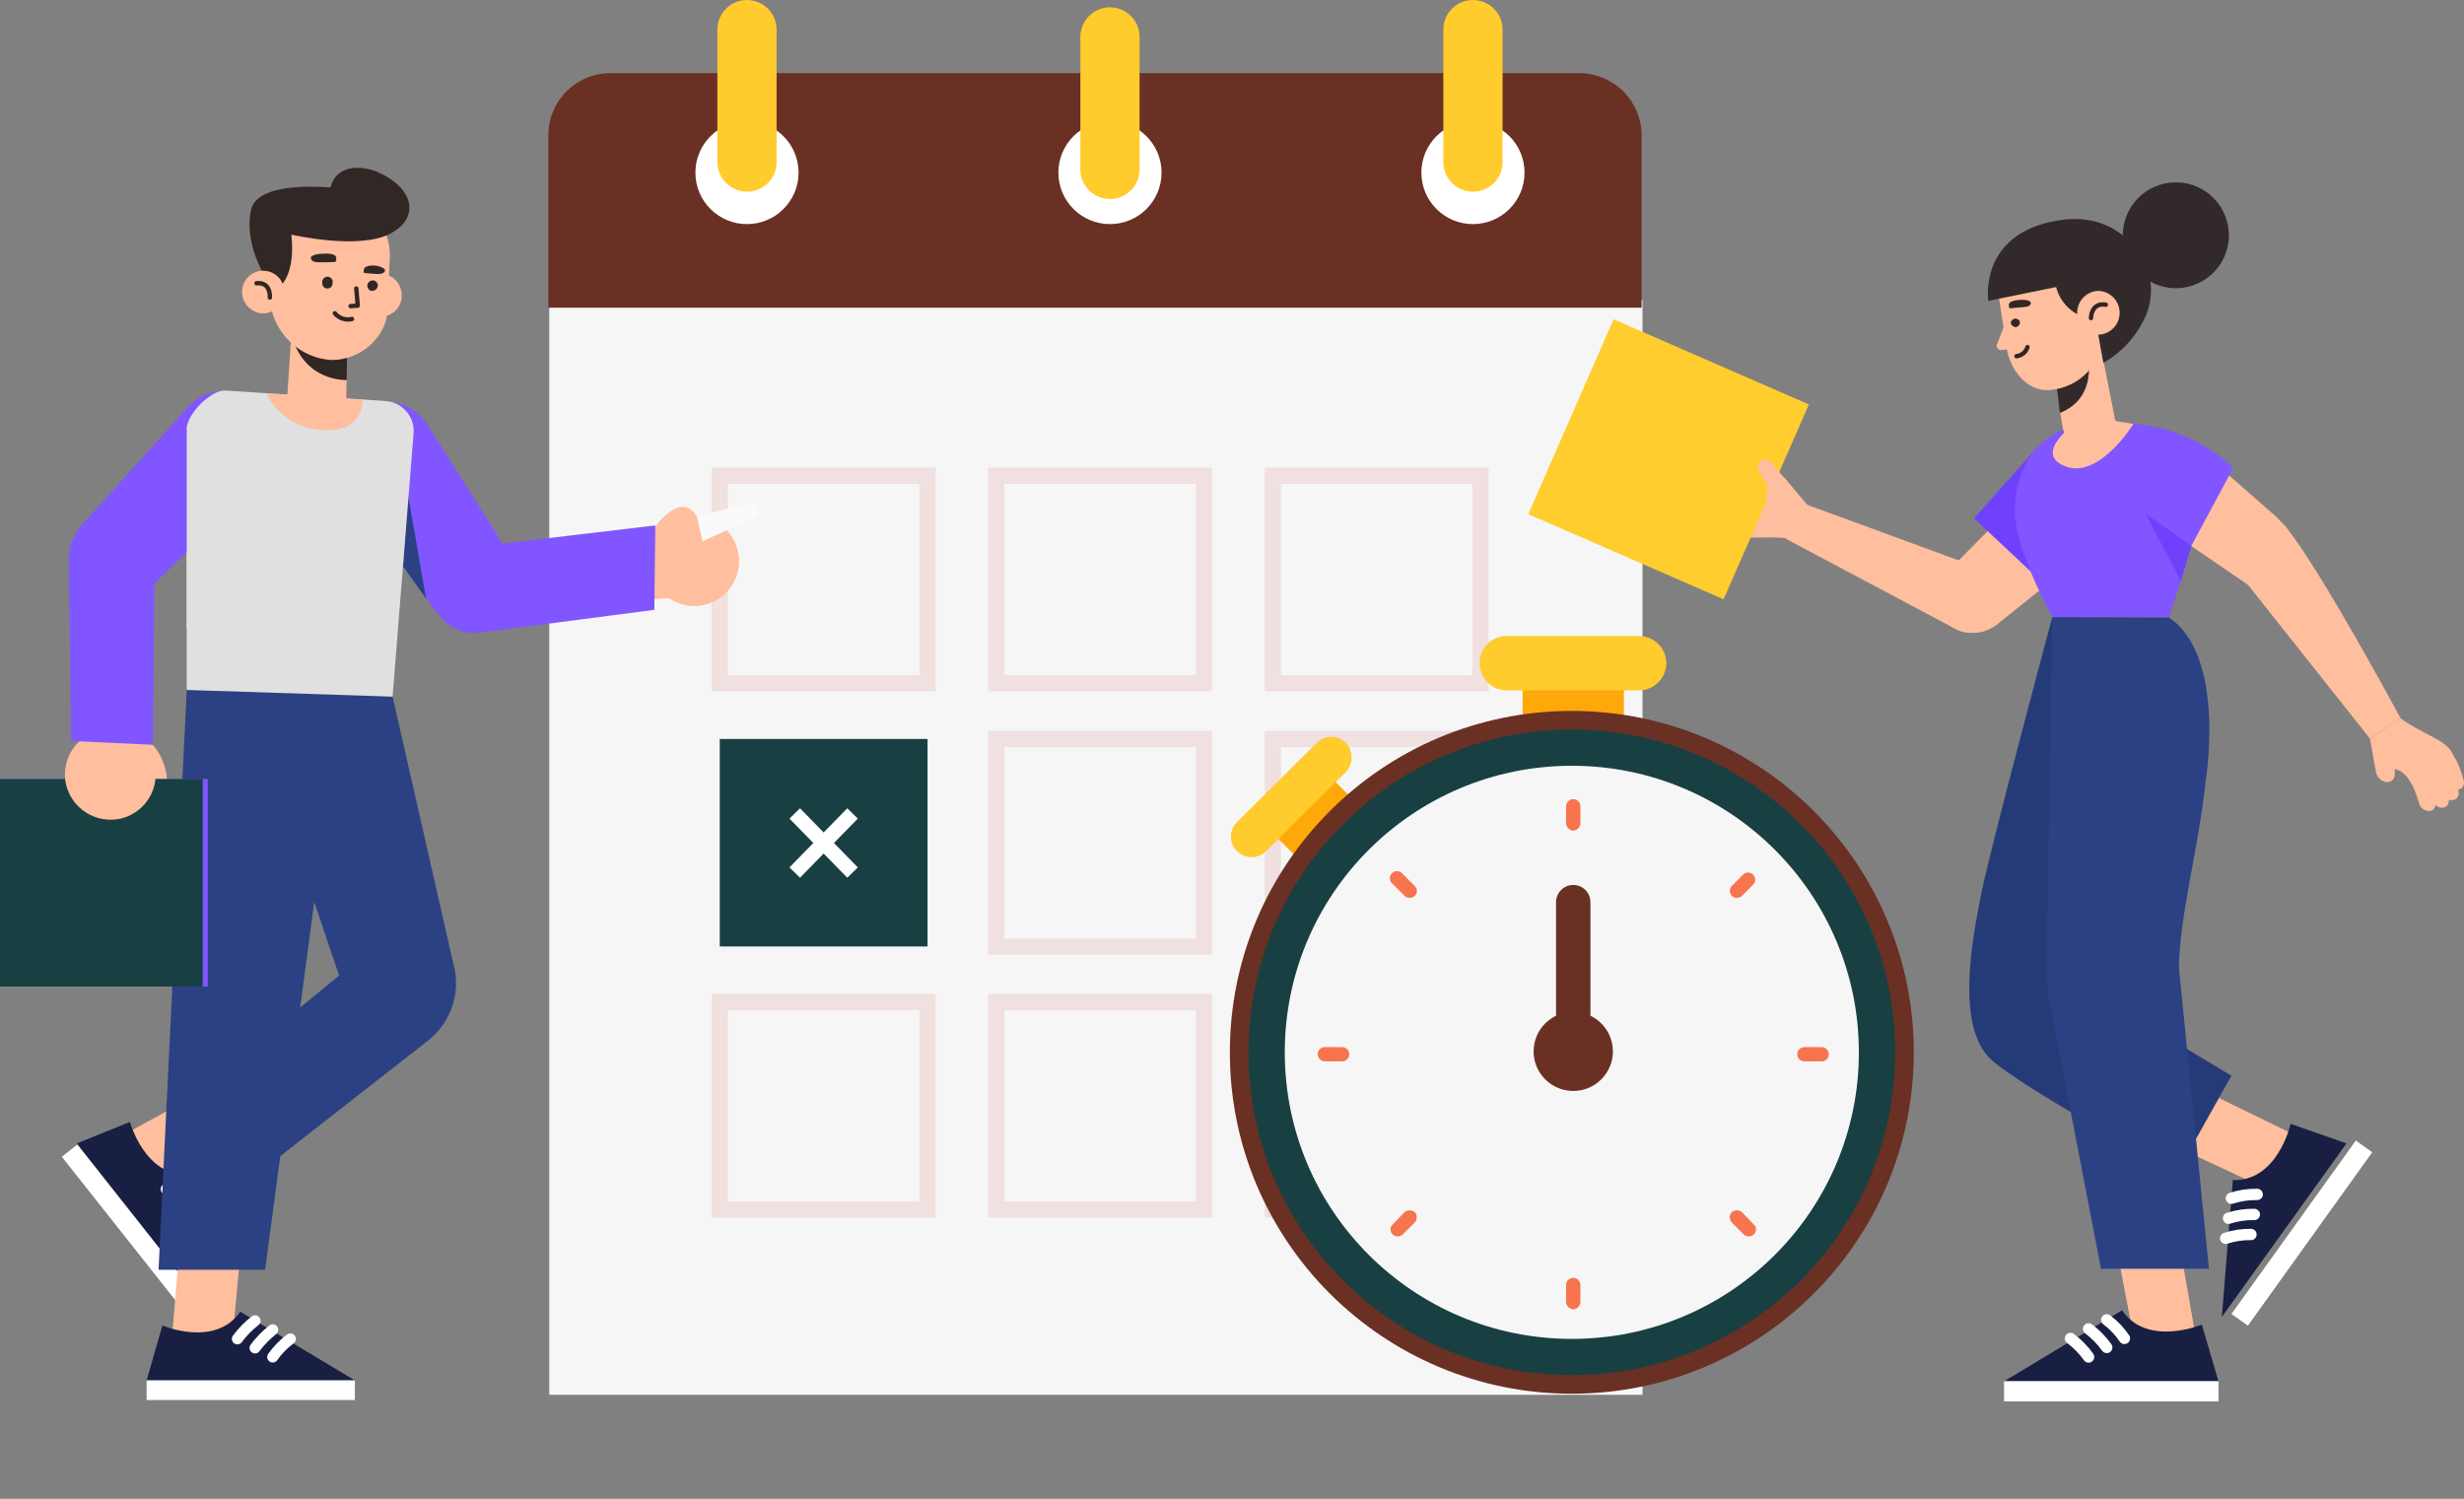 <svg width="337" height="205" viewBox="0 0 337 205" fill="none" xmlns="http://www.w3.org/2000/svg">
<rect x="0" y="0" width="337" height="205" fill="#808080" stroke="none"/>
<g clip-path="url(#clip0)">
<path d="M224.645 41.022H75.121V190.781H224.645V41.022Z" fill="#F6F6F6"/>
<path d="M224.524 18.478V42.087H75V18.478C75 16.241 75.886 14.094 77.464 12.506C79.043 10.918 81.186 10.017 83.427 10H216.032C218.279 10.017 220.429 10.916 222.018 12.502C223.606 14.088 224.507 16.235 224.524 18.478Z" fill="#6A3024"/>
<path d="M201.455 30.652C205.352 30.652 208.51 27.499 208.51 23.609C208.51 19.719 205.352 16.565 201.455 16.565C197.559 16.565 194.4 19.719 194.4 23.609C194.4 27.499 197.559 30.652 201.455 30.652Z" fill="white"/>
<path d="M201.455 26.218C201.987 26.218 202.514 26.113 203.005 25.91C203.497 25.706 203.943 25.409 204.319 25.033C204.695 24.658 204.993 24.212 205.197 23.721C205.401 23.231 205.505 22.705 205.505 22.174V4.043C205.505 2.971 205.079 1.943 204.319 1.184C203.56 0.426 202.529 0 201.455 0C200.381 0 199.351 0.426 198.591 1.184C197.832 1.943 197.405 2.971 197.405 4.043V22.174C197.405 22.705 197.51 23.231 197.714 23.721C197.917 24.212 198.215 24.658 198.591 25.033C198.968 25.409 199.414 25.706 199.905 25.91C200.397 26.113 200.923 26.218 201.455 26.218Z" fill="#FFCB2D"/>
<path d="M151.81 30.652C155.706 30.652 158.865 27.499 158.865 23.609C158.865 19.719 155.706 16.565 151.81 16.565C147.914 16.565 144.755 19.719 144.755 23.609C144.755 27.499 147.914 30.652 151.81 30.652Z" fill="white"/>
<path d="M151.81 27.218C152.342 27.218 152.869 27.113 153.36 26.91C153.851 26.706 154.298 26.409 154.674 26.033C155.05 25.658 155.348 25.212 155.552 24.721C155.755 24.231 155.86 23.705 155.86 23.174V5.043C155.86 3.971 155.433 2.943 154.674 2.184C153.914 1.426 152.884 1 151.81 1C150.736 1 149.706 1.426 148.946 2.184C148.187 2.943 147.76 3.971 147.76 5.043V23.174C147.76 23.705 147.865 24.231 148.068 24.721C148.272 25.212 148.57 25.658 148.946 26.033C149.322 26.409 149.769 26.706 150.26 26.91C150.752 27.113 151.278 27.218 151.81 27.218Z" fill="#FFCB2D"/>
<path d="M102.165 30.652C106.061 30.652 109.22 27.499 109.22 23.609C109.22 19.719 106.061 16.565 102.165 16.565C98.268 16.565 95.11 19.719 95.11 23.609C95.11 27.499 98.268 30.652 102.165 30.652Z" fill="white"/>
<path d="M102.165 26.218C102.697 26.218 103.223 26.113 103.715 25.91C104.206 25.706 104.652 25.409 105.029 25.033C105.405 24.658 105.703 24.212 105.906 23.721C106.11 23.231 106.215 22.705 106.215 22.174V4.043C106.215 2.971 105.788 1.943 105.029 1.184C104.269 0.426 103.239 0 102.165 0V0C101.091 0 100.06 0.426 99.301 1.184C98.541 1.943 98.115 2.971 98.115 4.043V22.174C98.115 22.705 98.219 23.231 98.423 23.721C98.627 24.212 98.925 24.658 99.301 25.033C99.677 25.409 100.124 25.706 100.615 25.91C101.106 26.113 101.633 26.218 102.165 26.218Z" fill="#FFCB2D"/>
<path d="M174.085 93.457H202.5V65.074H174.085V93.457Z" stroke="#F0E0DF" stroke-width="2.213" stroke-miterlimit="10"/>
<path d="M136.263 93.457H164.679V65.074H136.263V93.457Z" stroke="#F0E0DF" stroke-width="2.213" stroke-miterlimit="10"/>
<path d="M98.441 93.457H126.857V65.074H98.441V93.457Z" stroke="#F0E0DF" stroke-width="2.213" stroke-miterlimit="10"/>
<path d="M174.085 129.457H202.5V101.075H174.085V129.457Z" stroke="#F0E0DF" stroke-width="2.213" stroke-miterlimit="10"/>
<path d="M136.263 129.457H164.679V101.075H136.263V129.457Z" stroke="#F0E0DF" stroke-width="2.213" stroke-miterlimit="10"/>
<path d="M98.441 129.457H126.857V101.075H98.441V129.457Z" fill="#184042"/>
<path d="M108.697 111.261L116.601 119.348" stroke="white" stroke-width="2.017" stroke-miterlimit="10"/>
<path d="M116.601 111.261L108.697 119.348" stroke="white" stroke-width="2.017" stroke-miterlimit="10"/>
<path d="M174.085 165.458H202.5V137.075H174.085V165.458Z" stroke="#F0E0DF" stroke-width="2.213" stroke-miterlimit="10"/>
<path d="M136.263 165.458H164.679V137.075H136.263V165.458Z" stroke="#F0E0DF" stroke-width="2.213" stroke-miterlimit="10"/>
<path d="M98.441 165.458H126.857V137.075H98.441V165.458Z" stroke="#F0E0DF" stroke-width="2.213" stroke-miterlimit="10"/>
<path d="M222.097 92.087H208.249V101.185H222.097V92.087Z" fill="#FFA80A"/>
<path d="M224.188 94.435H206.093C205.106 94.435 204.159 94.044 203.46 93.347C202.762 92.65 202.37 91.704 202.37 90.718C202.361 90.227 202.451 89.74 202.635 89.285C202.819 88.83 203.093 88.417 203.441 88.07C203.788 87.723 204.202 87.449 204.658 87.266C205.114 87.082 205.602 86.992 206.093 87.001H224.188C225.175 87.001 226.122 87.392 226.82 88.089C227.519 88.787 227.911 89.732 227.911 90.718C227.894 91.699 227.496 92.635 226.802 93.328C226.107 94.022 225.17 94.419 224.188 94.435Z" fill="#FFCB2D"/>
<path d="M181.608 105.908L173.802 113.701L179.303 119.194L187.11 111.4L181.608 105.908Z" fill="#FFA80A"/>
<path d="M184.079 105.588L173.171 116.414C172.909 116.676 172.599 116.884 172.257 117.026C171.915 117.168 171.548 117.241 171.178 117.241C170.808 117.241 170.441 117.168 170.099 117.026C169.757 116.884 169.447 116.676 169.186 116.414C168.923 116.153 168.715 115.843 168.572 115.502C168.43 115.16 168.357 114.794 168.357 114.425C168.357 114.055 168.43 113.689 168.572 113.347C168.715 113.006 168.923 112.696 169.186 112.435L180.095 101.609C180.356 101.347 180.666 101.139 181.008 100.997C181.35 100.855 181.717 100.782 182.087 100.782C182.457 100.782 182.824 100.855 183.166 100.997C183.508 101.139 183.818 101.347 184.079 101.609C184.58 102.151 184.858 102.861 184.858 103.598C184.858 104.336 184.58 105.046 184.079 105.588Z" fill="#FFCB2D"/>
<path d="M214.977 190.632C240.808 190.632 261.748 169.725 261.748 143.936C261.748 118.146 240.808 97.24 214.977 97.24C189.146 97.24 168.206 118.146 168.206 143.936C168.206 169.725 189.146 190.632 214.977 190.632Z" fill="#6A3024"/>
<path d="M214.977 188.088C239.401 188.088 259.201 168.32 259.201 143.936C259.201 119.551 239.401 99.783 214.977 99.783C190.553 99.783 170.754 119.551 170.754 143.936C170.754 168.32 190.553 188.088 214.977 188.088Z" fill="#184042"/>
<path d="M214.977 183.131C236.659 183.131 254.236 165.583 254.236 143.936C254.236 122.288 236.659 104.74 214.977 104.74C193.295 104.74 175.718 122.288 175.718 143.936C175.718 165.583 193.295 183.131 214.977 183.131Z" fill="#F6F6F6"/>
<path d="M215.173 113.609C214.907 113.593 214.658 113.475 214.476 113.282C214.294 113.088 214.193 112.832 214.193 112.566V110.283C214.193 110.024 214.296 109.775 214.48 109.591C214.664 109.408 214.913 109.305 215.173 109.305C215.433 109.305 215.682 109.408 215.866 109.591C216.05 109.775 216.153 110.024 216.153 110.283V112.566C216.153 112.832 216.052 113.088 215.87 113.282C215.688 113.475 215.439 113.593 215.173 113.609Z" fill="#F8744E"/>
<path d="M215.173 179.088C214.907 179.071 214.658 178.954 214.476 178.76C214.294 178.566 214.193 178.31 214.193 178.045V175.762C214.193 175.503 214.296 175.254 214.48 175.07C214.664 174.887 214.913 174.784 215.173 174.784C215.433 174.784 215.682 174.887 215.866 175.07C216.05 175.254 216.153 175.503 216.153 175.762V178.045C216.153 178.31 216.052 178.566 215.87 178.76C215.688 178.954 215.439 179.071 215.173 179.088Z" fill="#F8744E"/>
<path d="M192.833 122.805C192.702 122.812 192.57 122.792 192.447 122.747C192.323 122.703 192.21 122.634 192.114 122.544L190.481 120.914C190.369 120.83 190.276 120.722 190.209 120.599C190.141 120.476 190.102 120.34 190.092 120.2C190.082 120.061 190.102 119.92 190.151 119.789C190.2 119.658 190.277 119.538 190.376 119.439C190.475 119.34 190.595 119.264 190.726 119.215C190.858 119.166 190.998 119.145 191.138 119.155C191.278 119.165 191.415 119.205 191.538 119.272C191.661 119.339 191.769 119.432 191.853 119.544L193.486 121.175C193.583 121.26 193.661 121.366 193.715 121.484C193.768 121.602 193.796 121.73 193.796 121.859C193.796 121.989 193.768 122.117 193.715 122.235C193.661 122.353 193.583 122.458 193.486 122.544C193.4 122.629 193.298 122.695 193.185 122.74C193.073 122.785 192.953 122.807 192.833 122.805Z" fill="#F8744E"/>
<path d="M239.146 169.11C239.026 169.111 238.906 169.089 238.794 169.045C238.682 169 238.579 168.933 238.493 168.849L236.86 167.218C236.676 167.025 236.574 166.768 236.574 166.501C236.574 166.234 236.676 165.977 236.86 165.784C237.056 165.63 237.297 165.547 237.546 165.547C237.795 165.547 238.036 165.63 238.232 165.784L239.865 167.479C239.962 167.565 240.04 167.67 240.094 167.788C240.147 167.906 240.175 168.035 240.175 168.164C240.175 168.294 240.147 168.422 240.094 168.54C240.04 168.658 239.962 168.763 239.865 168.849C239.769 168.938 239.656 169.007 239.532 169.052C239.409 169.097 239.278 169.117 239.146 169.11Z" fill="#F8744E"/>
<path d="M191.134 169.11C191.013 169.111 190.894 169.089 190.781 169.045C190.669 169 190.567 168.933 190.481 168.849C190.384 168.763 190.306 168.658 190.252 168.54C190.199 168.422 190.171 168.294 190.171 168.164C190.171 168.035 190.199 167.906 190.252 167.788C190.306 167.67 190.384 167.565 190.481 167.479L192.114 165.784C192.31 165.63 192.551 165.547 192.8 165.547C193.049 165.547 193.29 165.63 193.486 165.784C193.67 165.977 193.772 166.234 193.772 166.501C193.772 166.768 193.67 167.025 193.486 167.218L191.853 168.849C191.757 168.938 191.643 169.007 191.52 169.052C191.397 169.097 191.265 169.117 191.134 169.11Z" fill="#F8744E"/>
<path d="M237.513 122.805C237.392 122.811 237.271 122.79 237.158 122.745C237.046 122.7 236.944 122.632 236.86 122.544C236.681 122.361 236.58 122.115 236.58 121.859C236.58 121.603 236.681 121.357 236.86 121.174L238.493 119.544C238.682 119.403 238.915 119.334 239.151 119.351C239.386 119.368 239.607 119.468 239.774 119.635C239.941 119.801 240.042 120.022 240.059 120.257C240.075 120.492 240.007 120.725 239.865 120.914L238.232 122.544C238.136 122.633 238.023 122.703 237.899 122.747C237.776 122.792 237.645 122.812 237.513 122.805Z" fill="#F8744E"/>
<path d="M183.557 145.175H181.205C180.945 145.175 180.696 145.072 180.512 144.888C180.329 144.705 180.225 144.456 180.225 144.197C180.225 143.937 180.329 143.688 180.512 143.505C180.696 143.321 180.945 143.218 181.205 143.218H183.557C183.817 143.218 184.066 143.321 184.25 143.505C184.433 143.688 184.537 143.937 184.537 144.197C184.537 144.456 184.433 144.705 184.25 144.888C184.066 145.072 183.817 145.175 183.557 145.175Z" fill="#F8744E"/>
<path d="M249.141 145.175H246.789C246.529 145.175 246.28 145.072 246.096 144.888C245.913 144.705 245.809 144.456 245.809 144.197C245.809 143.937 245.913 143.688 246.096 143.505C246.28 143.321 246.529 143.218 246.789 143.218H249.141C249.401 143.218 249.65 143.321 249.834 143.505C250.017 143.688 250.121 143.937 250.121 144.197C250.121 144.456 250.017 144.705 249.834 144.888C249.65 145.072 249.401 145.175 249.141 145.175Z" fill="#F8744E"/>
<path d="M217.525 143.805H212.821V123.392C212.821 122.769 213.069 122.172 213.51 121.732C213.951 121.292 214.549 121.044 215.173 121.044C215.797 121.044 216.395 121.292 216.836 121.732C217.277 122.172 217.525 122.769 217.525 123.392V143.805Z" fill="#6A3024"/>
<path d="M215.173 149.218C218.167 149.218 220.595 146.795 220.595 143.805C220.595 140.816 218.167 138.392 215.173 138.392C212.179 138.392 209.751 140.816 209.751 143.805C209.751 146.795 212.179 149.218 215.173 149.218Z" fill="#6A3024"/>
<path d="M53.695 95.283L62.253 132.914C62.521 134.646 62.331 136.419 61.7 138.055C61.07 139.691 60.022 141.134 58.66 142.24L33.119 162.197L33.641 143.87L46.379 133.436L33.119 94.24L53.695 95.283Z" fill="#2B4183"/>
<path d="M20.707 162.327L32.988 155.936L28.154 149.088L14.828 156.327L19.074 161.74L20.707 162.327Z" fill="#FFBE9D"/>
<path d="M17.768 153.457C17.768 153.457 19.858 161.088 25.868 160.631L28.154 178.762L10.517 156.392L17.768 153.457Z" fill="#181F42"/>
<path d="M28.223 178.872L10.571 156.557L8.459 158.222L26.111 180.537L28.223 178.872Z" fill="white"/>
<path d="M26.129 162.979C25.018 162.712 23.874 162.602 22.732 162.653" stroke="white" stroke-width="1.504" stroke-linecap="round" stroke-linejoin="round"/>
<path d="M26.652 165.653C25.526 165.343 24.354 165.233 23.189 165.327" stroke="white" stroke-width="1.504" stroke-linecap="round" stroke-linejoin="round"/>
<path d="M27.174 168.327C26.049 168.012 24.88 167.88 23.712 167.936" stroke="white" stroke-width="1.504" stroke-linecap="round" stroke-linejoin="round"/>
<path d="M31.682 184.501L32.923 170.936L24.561 170.479L23.32 185.414H30.179L31.682 184.501Z" fill="#FFBE9D"/>
<path d="M22.21 181.305C22.21 181.305 29.461 184.371 32.858 179.414L48.535 188.805H20.054L22.21 181.305Z" fill="#181F42"/>
<path d="M48.535 188.805H20.054V191.492H48.535V188.805Z" fill="white"/>
<path d="M34.882 180.653C33.969 181.367 33.156 182.201 32.465 183.131" stroke="white" stroke-width="1.504" stroke-linecap="round" stroke-linejoin="round"/>
<path d="M37.299 181.892C36.386 182.606 35.573 183.44 34.882 184.371" stroke="white" stroke-width="1.504" stroke-linecap="round" stroke-linejoin="round"/>
<path d="M39.716 183.131C38.785 183.825 37.969 184.662 37.299 185.61" stroke="white" stroke-width="1.504" stroke-linecap="round" stroke-linejoin="round"/>
<path d="M25.541 94.37L21.687 173.675H36.254L46.837 94.566L25.541 94.37Z" fill="#2B4183"/>
<path d="M53.695 95.283L44.877 109.109L43.048 94.892L53.695 95.283Z" fill="#2B4183"/>
<path d="M91.648 81.783L82.894 82.5L84.462 73.761L93.542 74.544L91.648 81.783Z" fill="#FFBE9D"/>
<path d="M98.964 81.392C98.044 82.187 96.909 82.692 95.702 82.842C94.495 82.992 93.27 82.781 92.183 82.235C91.096 81.689 90.196 80.833 89.598 79.775C88.999 78.718 88.728 77.507 88.82 76.296C88.912 75.084 89.362 73.928 90.114 72.972C90.865 72.017 91.884 71.306 93.041 70.93C94.198 70.553 95.44 70.529 96.611 70.859C97.782 71.189 98.828 71.859 99.617 72.783C100.668 74.014 101.188 75.609 101.066 77.222C100.944 78.834 100.188 80.333 98.964 81.392Z" fill="#FFBE9D"/>
<path d="M95.306 70.696C95.306 70.696 94.195 68.153 91.582 70.044C88.97 71.935 86.749 75.783 90.341 80.74L95.306 70.696Z" fill="#FFBE9D"/>
<path d="M95.306 70.631L102.295 68.87C102.581 68.785 102.889 68.812 103.156 68.945C103.423 69.078 103.629 69.308 103.733 69.587C103.806 69.822 103.793 70.075 103.698 70.302C103.602 70.529 103.429 70.714 103.21 70.826L96.09 74.022L95.306 70.631Z" fill="#FAFAFA"/>
<path d="M58.725 58.501L70.222 76.696C71.002 78.097 71.227 79.739 70.852 81.297C70.477 82.855 69.529 84.216 68.197 85.109C66.778 86.009 65.063 86.322 63.417 85.981C61.771 85.64 60.322 84.672 59.378 83.283L46.706 65.805C45.81 64.448 45.412 62.824 45.578 61.207C45.745 59.591 46.466 58.081 47.62 56.935C48.393 56.175 49.331 55.602 50.361 55.262C51.391 54.922 52.486 54.824 53.56 54.976C54.635 55.127 55.66 55.524 56.556 56.135C57.451 56.747 58.194 57.556 58.725 58.501Z" fill="#8155FF"/>
<path d="M55.132 77.479L55.785 67.566L58.268 81.848L55.132 77.479Z" fill="#2B4183"/>
<path d="M64.278 74.87L89.623 71.87L89.492 83.413L65.976 86.479C65.106 86.647 64.208 86.616 63.351 86.388C62.494 86.161 61.7 85.743 61.028 85.166C60.356 84.589 59.823 83.868 59.469 83.056C59.116 82.244 58.951 81.363 58.986 80.479C59.029 79.059 59.59 77.705 60.566 76.671C61.541 75.638 62.861 74.997 64.278 74.87Z" fill="#8155FF"/>
<path d="M20.446 109.109C20.446 109.109 23.255 109.305 22.798 106.109C22.34 102.914 19.989 98.935 13.783 99.848L20.446 109.109Z" fill="#FFBE9D"/>
<path d="M-0 134.936H28.415L28.415 106.553H-0L-0 134.936Z" fill="#8155FF"/>
<path d="M-0.694 134.936H27.722L27.722 106.553H-0.694L-0.694 134.936Z" fill="#184042"/>
<path d="M9.014 107.218C8.762 106.023 8.868 104.78 9.321 103.645C9.773 102.51 10.552 101.535 11.558 100.84C12.564 100.146 13.754 99.764 14.977 99.742C16.2 99.721 17.402 100.061 18.433 100.72C19.463 101.378 20.275 102.326 20.767 103.444C21.259 104.562 21.41 105.801 21.199 107.004C20.988 108.207 20.426 109.321 19.583 110.206C18.74 111.092 17.654 111.708 16.461 111.979C14.842 112.328 13.15 112.024 11.754 111.132C10.359 110.24 9.374 108.833 9.014 107.218Z" fill="#FFBE9D"/>
<path d="M21.165 76.435L20.903 101.87L9.733 101.348L9.407 76.631C9.357 75.747 9.506 74.863 9.843 74.044C10.18 73.225 10.696 72.491 11.353 71.897C12.011 71.303 12.794 70.863 13.643 70.61C14.493 70.357 15.389 70.297 16.265 70.435C17.666 70.684 18.931 71.427 19.83 72.528C20.729 73.629 21.202 75.015 21.165 76.435Z" fill="#8155FF"/>
<path d="M35.536 65.74L20.119 80.805C18.89 81.838 17.319 82.377 15.713 82.317C14.106 82.257 12.58 81.601 11.432 80.479C10.247 79.293 9.582 77.686 9.582 76.011C9.582 74.336 10.247 72.73 11.432 71.544L25.868 55.5C27.022 54.359 28.533 53.646 30.149 53.48C31.765 53.314 33.389 53.705 34.752 54.587C35.666 55.175 36.431 55.967 36.984 56.901C37.538 57.834 37.866 58.885 37.942 59.967C38.018 61.05 37.84 62.136 37.423 63.138C37.005 64.139 36.359 65.031 35.536 65.74Z" fill="#8155FF"/>
<path d="M52.715 54.848L30.832 53.413C28.807 53.283 25.345 56.87 25.541 58.826V94.37L53.695 95.283L56.569 59.218C56.605 58.678 56.533 58.136 56.358 57.624C56.184 57.112 55.91 56.64 55.551 56.234C55.193 55.828 54.758 55.496 54.272 55.259C53.785 55.021 53.256 54.881 52.715 54.848Z" fill="#E0E0E0"/>
<path d="M25.541 75.522L31.878 69.326L25.541 86.087V75.522Z" fill="#E0E0E0"/>
<path d="M49.188 40.174C49.119 40.935 49.355 41.693 49.845 42.28C50.335 42.867 51.038 43.235 51.801 43.304C52.563 43.374 53.322 43.138 53.91 42.648C54.498 42.159 54.867 41.457 54.936 40.696C55.01 39.92 54.779 39.146 54.291 38.537C53.804 37.928 53.098 37.533 52.323 37.435C51.937 37.408 51.55 37.458 51.183 37.582C50.816 37.705 50.477 37.9 50.186 38.154C49.894 38.409 49.656 38.718 49.485 39.065C49.314 39.411 49.213 39.788 49.188 40.174Z" fill="#FFBE9D"/>
<path d="M47.49 47.218L47.359 54.326C47.294 56.87 45.791 58.174 43.374 58.109C41.349 58.044 39.128 57 39.259 54.783L39.977 43.565L47.49 47.218Z" fill="#FFBE9D"/>
<path d="M47.424 51.979C47.424 51.979 41.545 52.305 39.847 45.718C39.324 43.696 47.49 46.435 47.49 46.435L47.424 51.979Z" fill="#312725"/>
<path d="M45.269 49.239C49.384 49.305 52.781 46.044 52.977 42.652L53.303 35.413C53.45 33.371 52.796 31.352 51.48 29.782C50.164 28.212 48.288 27.215 46.248 27C42.002 26.674 37.495 29.805 37.103 34.239L36.907 39.848C36.799 42.193 37.613 44.487 39.175 46.242C40.737 47.996 42.923 49.072 45.269 49.239Z" fill="#FFBE9D"/>
<path d="M48.731 39.457L48.927 41.805L47.947 41.87" stroke="#312725" stroke-width="0.597" stroke-linecap="round" stroke-linejoin="round"/>
<path d="M44.289 34.696C44.289 34.696 45.987 34.565 45.987 35.283C45.987 36 45.987 35.804 44.485 35.87C42.982 35.935 42.656 35.804 42.525 35.348C42.394 34.892 43.505 34.696 44.289 34.696Z" fill="#312725"/>
<path d="M51.278 36.326C51.278 36.326 49.907 36.196 49.776 36.848C49.645 37.5 49.711 37.305 50.952 37.435C52.193 37.566 52.519 37.37 52.65 37.044C52.781 36.718 51.931 36.392 51.278 36.326Z" fill="#312725"/>
<path d="M50.233 39C50.233 39.457 50.494 39.783 50.886 39.783C51.074 39.785 51.255 39.721 51.399 39.601C51.543 39.482 51.639 39.315 51.67 39.131C51.679 39.036 51.669 38.941 51.641 38.851C51.613 38.76 51.568 38.676 51.507 38.603C51.446 38.531 51.372 38.471 51.288 38.427C51.203 38.383 51.111 38.356 51.017 38.348C50.83 38.345 50.648 38.41 50.504 38.529C50.361 38.649 50.264 38.816 50.233 39Z" fill="#312725"/>
<path d="M44.093 38.739C44.084 38.83 44.094 38.922 44.123 39.009C44.151 39.096 44.198 39.176 44.26 39.243C44.321 39.311 44.396 39.365 44.48 39.402C44.564 39.438 44.655 39.457 44.746 39.457C44.837 39.466 44.929 39.456 45.016 39.427C45.103 39.398 45.183 39.352 45.251 39.29C45.319 39.229 45.373 39.154 45.41 39.07C45.446 38.986 45.465 38.896 45.465 38.805C45.503 38.699 45.516 38.586 45.502 38.474C45.489 38.363 45.449 38.256 45.387 38.163C45.324 38.069 45.241 37.992 45.143 37.937C45.045 37.881 44.935 37.85 44.823 37.844C44.711 37.839 44.599 37.86 44.496 37.906C44.393 37.952 44.303 38.021 44.232 38.108C44.161 38.195 44.111 38.297 44.087 38.407C44.063 38.517 44.065 38.631 44.093 38.739Z" fill="#312725"/>
<path d="M45.791 42.848C46.071 43.184 46.44 43.436 46.855 43.574C47.271 43.712 47.717 43.732 48.143 43.631" stroke="#312725" stroke-width="0.597" stroke-linecap="round" stroke-linejoin="round"/>
<path d="M51.67 23.544C50.102 22.826 46.118 22.109 45.203 25.631C41.218 25.37 34.882 25.435 34.294 28.892C33.315 33.913 36.907 38.935 36.907 38.935L37.952 39.457C37.952 39.457 40.5 38.087 39.847 32.087C39.847 32.087 49.057 34.239 53.369 31.957C57.68 29.674 56.373 25.565 51.67 23.544Z" fill="#312725"/>
<path d="M33.119 39.652C33.045 40.421 33.279 41.188 33.768 41.786C34.257 42.384 34.962 42.766 35.732 42.848C36.114 42.884 36.501 42.842 36.867 42.726C37.234 42.61 37.573 42.422 37.865 42.173C38.158 41.923 38.397 41.618 38.569 41.275C38.741 40.931 38.843 40.557 38.867 40.174C38.936 39.413 38.7 38.656 38.21 38.069C37.72 37.481 37.016 37.113 36.254 37.044C35.492 36.974 34.733 37.21 34.145 37.7C33.557 38.189 33.188 38.891 33.119 39.652Z" fill="#FFBE9D"/>
<path d="M36.907 40.696C36.907 40.696 37.103 38.544 35.078 38.739" stroke="#312725" stroke-width="0.597" stroke-linecap="round" stroke-linejoin="round"/>
<path d="M36.45 53.805L49.58 54.653C49.58 54.653 49.972 59.153 44.158 58.827C38.345 58.5 36.45 53.805 36.45 53.805Z" fill="#FFBE9D"/>
<path d="M310.74 162.979L297.806 156.914L302.444 149.675L316.489 156.523L312.373 162.262L310.74 162.979Z" fill="#FFBE9D"/>
<path d="M313.288 153.718C313.288 153.718 311.524 161.61 305.384 161.414L303.881 180.131L320.931 156.392L313.288 153.718Z" fill="#181F42"/>
<path d="M307.44 181.322L324.451 157.603L322.207 155.999L305.196 179.718L307.44 181.322Z" fill="white"/>
<path d="M305.188 163.892C306.327 163.524 307.519 163.348 308.715 163.371" stroke="white" stroke-width="1.548" stroke-linecap="round" stroke-linejoin="round"/>
<path d="M304.796 166.631C305.935 166.263 307.127 166.087 308.323 166.11" stroke="white" stroke-width="1.548" stroke-linecap="round" stroke-linejoin="round"/>
<path d="M304.404 169.37C305.521 169.007 306.691 168.831 307.866 168.849" stroke="white" stroke-width="1.548" stroke-linecap="round" stroke-linejoin="round"/>
<path d="M280.692 84.392C280.692 84.392 272.265 115.827 271.024 122.023C269.783 128.218 267.301 140.675 272.526 145.11C277.752 149.544 297.806 160.305 297.806 160.305L305.188 147.131L293.234 139.957L280.692 84.392Z" fill="#243B77"/>
<path d="M292.123 184.501L289.445 170.479L298.068 170.023L300.746 185.414H293.691L292.123 184.501Z" fill="#FFBE9D"/>
<path d="M301.138 181.175C301.138 181.175 293.691 184.305 290.229 179.218L274.094 188.936H303.424L301.138 181.175Z" fill="#181F42"/>
<path d="M274.094 191.675H303.424V188.91H274.094V191.675Z" fill="white"/>
<path d="M288.139 180.523C289.08 181.231 289.897 182.091 290.556 183.066" stroke="white" stroke-width="1.548" stroke-linecap="round" stroke-linejoin="round"/>
<path d="M285.656 181.762C286.61 182.477 287.447 183.335 288.139 184.305" stroke="white" stroke-width="1.548" stroke-linecap="round" stroke-linejoin="round"/>
<path d="M283.174 183.066C284.128 183.781 284.965 184.639 285.656 185.61" stroke="white" stroke-width="1.548" stroke-linecap="round" stroke-linejoin="round"/>
<path d="M280.692 84.392L279.908 131.87C279.843 133.575 279.975 135.282 280.3 136.957L287.355 173.545H302.118L298.002 132.262C298.198 124.631 300.68 116.153 301.66 106.892C301.66 106.892 304.535 89.674 296.63 84.457L280.692 84.392Z" fill="#2B4183"/>
<path d="M271.22 77.87L247.051 69L244.242 73.696L267.823 86.218C268.718 86.554 269.686 86.648 270.629 86.49C271.573 86.333 272.457 85.929 273.193 85.32C273.93 84.71 274.491 83.917 274.822 83.021C275.152 82.125 275.239 81.158 275.074 80.218C274.682 78.326 273.049 78.522 271.22 77.87Z" fill="#FFBE9D"/>
<path d="M244.111 65.413C243.892 65.194 243.623 65.032 243.327 64.941C243.031 64.85 242.717 64.833 242.413 64.892C242.229 64.919 242.057 64.994 241.912 65.109C241.768 65.225 241.657 65.377 241.591 65.549C241.524 65.722 241.505 65.909 241.534 66.091C241.564 66.273 241.642 66.445 241.759 66.587L242.086 67.174C241.302 67.435 239.734 67.5 236.795 64.566C236.569 64.314 236.262 64.15 235.928 64.103C235.593 64.055 235.253 64.127 234.966 64.305C234.871 64.364 234.789 64.442 234.725 64.534C234.661 64.625 234.615 64.728 234.591 64.837C234.566 64.947 234.564 65.059 234.583 65.169C234.603 65.279 234.644 65.385 234.704 65.479C234.513 65.401 234.305 65.372 234.1 65.395C233.895 65.418 233.698 65.491 233.529 65.609C233.35 65.74 233.225 65.931 233.177 66.147C233.129 66.363 233.161 66.589 233.267 66.783L233.398 66.979L232.81 67.174C232.632 67.305 232.507 67.496 232.459 67.712C232.41 67.928 232.443 68.154 232.549 68.348C232.598 68.483 232.69 68.597 232.81 68.674L232.941 68.805H232.875C232.68 68.938 232.543 69.141 232.495 69.372C232.446 69.603 232.489 69.844 232.614 70.044C232.614 70.174 232.745 70.24 232.81 70.37C233.564 71.104 234.372 71.779 235.227 72.392H235.292C235.639 72.647 236.011 72.866 236.403 73.044C238.036 74.022 241.694 73.174 244.829 73.696L247.246 69.131L244.111 65.413Z" fill="#FFBE9D"/>
<path d="M235.739 81.973L247.402 55.319L220.693 43.669L209.029 70.323L235.739 81.973Z" fill="#FFCD2E"/>
<path d="M244.503 65.935L242.151 63.131C241.946 62.943 241.678 62.839 241.4 62.839C241.122 62.839 240.854 62.943 240.649 63.131C240.531 63.288 240.457 63.473 240.434 63.667C240.411 63.862 240.44 64.06 240.518 64.24L241.759 66.587C241.481 67.613 241.461 68.691 241.7 69.726C241.94 70.762 242.431 71.722 243.131 72.522L244.503 65.935Z" fill="#FFBE9D"/>
<path d="M281.998 78.326L273.18 85.37C272.311 86.063 271.249 86.472 270.139 86.542C269.029 86.612 267.924 86.34 266.974 85.761C264.231 84.066 262.597 82.5 264.557 80.022L274.225 70.24L281.998 78.326Z" fill="#FFBE9D"/>
<path d="M288.792 69.979C288.792 69.979 287.616 75.718 280.692 80.935L269.979 70.892L278.602 61.239L288.792 69.979Z" fill="#7041FD"/>
<path d="M305.514 77.544L324.131 101.022L328.312 98.218C328.312 98.218 317.664 78.392 312.7 72.131C312.11 71.374 311.326 70.789 310.432 70.439C309.538 70.088 308.565 69.984 307.617 70.137C306.668 70.29 305.779 70.696 305.041 71.31C304.303 71.925 303.745 72.727 303.424 73.631C302.706 75.457 304.273 76.109 305.514 77.544Z" fill="#FFBE9D"/>
<path d="M324.981 105.718C325.067 106.012 325.226 106.279 325.442 106.496C325.659 106.712 325.927 106.871 326.222 106.957C326.384 107 326.555 107.003 326.719 106.966C326.884 106.928 327.036 106.852 327.165 106.743C327.293 106.634 327.393 106.496 327.456 106.34C327.52 106.185 327.544 106.016 327.528 105.848V105.196C328.312 105.327 329.749 105.979 330.86 109.892C330.947 110.202 331.137 110.473 331.397 110.662C331.658 110.851 331.975 110.948 332.297 110.935C332.408 110.927 332.517 110.897 332.617 110.847C332.717 110.796 332.806 110.727 332.879 110.642C332.952 110.557 333.007 110.458 333.042 110.352C333.076 110.246 333.089 110.134 333.081 110.022C333.197 110.186 333.356 110.315 333.54 110.395C333.724 110.475 333.926 110.504 334.126 110.479C334.339 110.462 334.539 110.366 334.684 110.209C334.83 110.051 334.91 109.845 334.91 109.631V109.435H335.498C335.717 109.404 335.917 109.294 336.061 109.126C336.205 108.958 336.284 108.744 336.281 108.522C336.291 108.389 336.269 108.255 336.216 108.131C336.216 108.066 336.151 108.066 336.151 108.001H336.216C336.435 107.969 336.636 107.859 336.78 107.691C336.924 107.523 337.002 107.309 337 107.088C337.009 106.954 336.987 106.82 336.935 106.696C336.687 105.706 336.337 104.744 335.889 103.827H335.824L335.236 102.718C334.191 101.088 330.729 100.109 328.312 98.218L324.131 101.022L324.981 105.718Z" fill="#FFBE9D"/>
<path d="M302.706 63.131L311.198 70.566C312.028 71.295 312.613 72.264 312.87 73.338C313.127 74.412 313.045 75.54 312.635 76.566C311.459 79.501 310.218 81.457 307.409 79.957L296.043 72.196L302.706 63.131Z" fill="#FFBE9D"/>
<path d="M291.797 57.978C296.904 58.347 301.727 60.467 305.449 63.978L299.701 74.674L288.334 70.761L291.797 57.978Z" fill="#8155FF"/>
<path d="M282.651 58.566C282.651 58.566 275.597 60.522 275.597 69.979C275.531 75.066 280.692 84.392 280.692 84.392H296.63C296.63 84.392 298.917 77.935 300.354 72.066C301.791 66.196 297.284 60.718 291.797 57.913L282.651 58.566Z" fill="#8155FF"/>
<path d="M299.701 74.674L293.43 70.24L298.264 79.5L299.701 74.674Z" fill="#7041FD"/>
<path d="M286.636 61.631C288.857 61.305 289.641 59.805 289.314 57.587L286.832 45L280.169 46.044L282.064 58.239C282.225 59.292 282.796 60.238 283.652 60.873C284.508 61.508 285.58 61.78 286.636 61.631Z" fill="#FFBE9D"/>
<path d="M285.33 47.478C285.33 47.478 287.485 54.196 281.737 56.479L281.214 52.5L287.093 48.066" fill="#32292A"/>
<path d="M280.43 53.348C284.546 52.957 287.616 49.631 287.289 45.913L286.114 33.848H279.124C276.576 34.109 272.984 37.5 273.245 39.783L274.421 47.348C274.682 50.022 276.903 53.674 280.43 53.348Z" fill="#FFBE9D"/>
<path d="M274.748 42.913L273.18 46.957C273.113 47.052 273.076 47.165 273.074 47.282C273.072 47.398 273.105 47.512 273.168 47.61C273.231 47.708 273.321 47.785 273.428 47.831C273.535 47.877 273.653 47.891 273.768 47.87L276.511 47.609L274.748 42.913Z" fill="#FFBE9D"/>
<path d="M276.185 41.022C276.185 41.022 274.682 41.087 274.747 41.739C274.813 42.392 274.747 42.131 276.054 42.065C277.36 42 277.687 41.87 277.752 41.478C277.818 41.087 276.838 40.957 276.185 41.022Z" fill="#312725"/>
<path d="M276.25 43.957C276.269 44.043 276.27 44.131 276.254 44.218C276.238 44.304 276.204 44.386 276.156 44.459C276.107 44.532 276.044 44.595 275.97 44.643C275.897 44.691 275.814 44.724 275.727 44.739C275.557 44.742 275.392 44.685 275.26 44.577C275.129 44.47 275.04 44.319 275.009 44.152C275.026 44.012 275.089 43.88 275.187 43.778C275.286 43.676 275.415 43.609 275.555 43.587C275.696 43.565 275.839 43.589 275.965 43.656C276.09 43.722 276.19 43.828 276.25 43.957Z" fill="#312725"/>
<path d="M275.793 48.718C276.137 48.681 276.464 48.544 276.731 48.324C276.998 48.104 277.194 47.81 277.295 47.478" stroke="#312725" stroke-width="0.597" stroke-linecap="round" stroke-linejoin="round"/>
<path d="M287.289 57.261L291.797 57.979C291.797 57.979 287.093 65.609 282.456 63.783C277.818 61.957 284.154 57.653 284.154 57.653L287.289 57.261Z" fill="#FFBE9D"/>
<path d="M285.395 43.5C284.386 43.224 283.468 42.686 282.734 41.941C282 41.197 281.476 40.273 281.214 39.261L271.938 41.153C271.938 41.153 270.501 31.892 281.606 30.131C287.224 29.218 290.751 31.957 292.646 34.631C293.514 35.913 294.036 37.397 294.161 38.939C294.287 40.481 294.013 42.03 293.364 43.435C292.159 46.039 290.173 48.204 287.681 49.631L286.832 45C286.832 45 286.048 43.631 285.395 43.5Z" fill="#32292A"/>
<path d="M289.902 42.783C289.903 43.567 289.595 44.321 289.045 44.881C288.496 45.442 287.748 45.766 286.963 45.783C286.577 45.774 286.196 45.69 285.843 45.535C285.489 45.379 285.17 45.156 284.903 44.877C284.636 44.599 284.427 44.27 284.287 43.911C284.147 43.551 284.08 43.168 284.089 42.783C284.088 41.998 284.396 41.245 284.946 40.684C285.495 40.123 286.243 39.8 287.028 39.783C287.802 39.816 288.533 40.147 289.069 40.706C289.604 41.265 289.903 42.009 289.902 42.783Z" fill="#FFBE9D"/>
<path d="M285.983 43.5C285.983 43.5 285.983 41.348 288.008 41.674" stroke="#312725" stroke-width="0.603" stroke-linecap="round" stroke-linejoin="round"/>
<path d="M304.731 30.913C304.982 32.325 304.807 33.779 304.23 35.092C303.652 36.404 302.697 37.516 301.485 38.286C300.274 39.056 298.861 39.449 297.425 39.416C295.989 39.383 294.596 38.926 293.421 38.101C292.246 37.276 291.343 36.122 290.826 34.784C290.31 33.447 290.202 31.986 290.518 30.587C290.834 29.189 291.559 27.915 292.6 26.928C293.642 25.941 294.954 25.285 296.369 25.044C298.257 24.721 300.195 25.158 301.762 26.257C303.328 27.357 304.396 29.031 304.731 30.913Z" fill="#32292A"/>
</g>
<defs>
<clipPath id="clip0">
<rect width="337" height="204.979" fill="white"/>
</clipPath>
</defs>
</svg>
